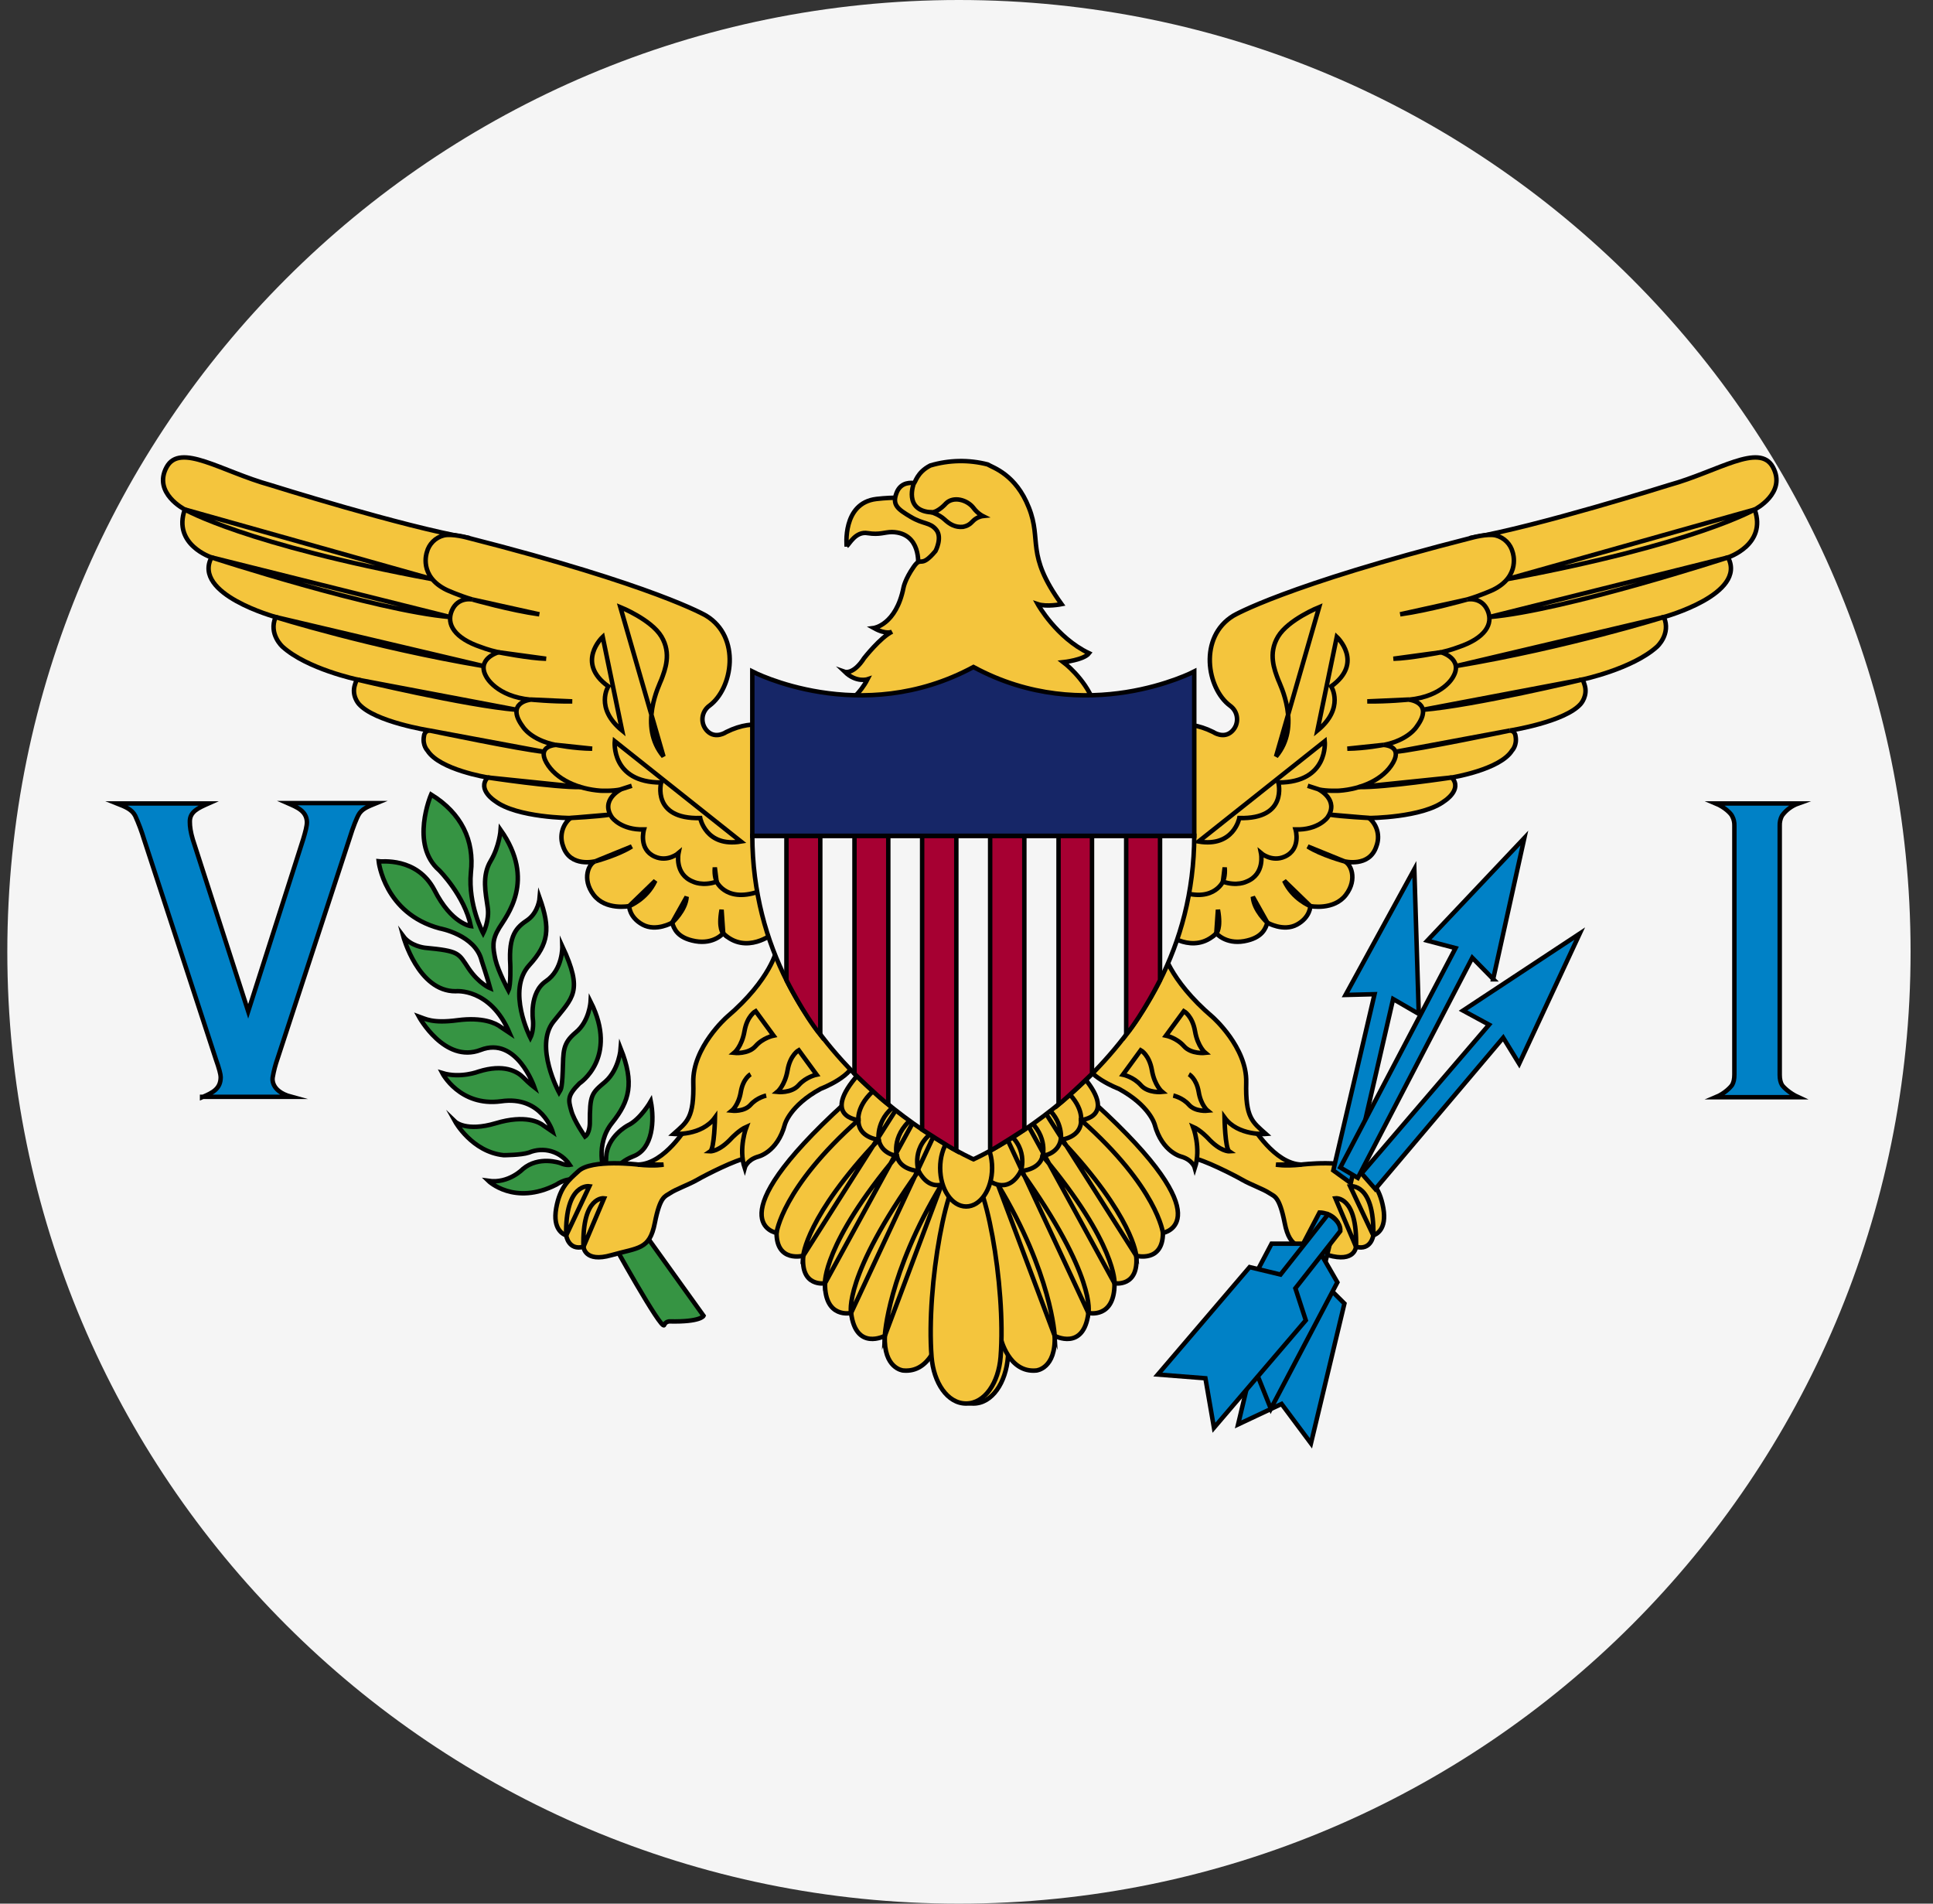 <svg width="65" height="64" viewBox="0 0 65 64" fill="none" xmlns="http://www.w3.org/2000/svg">
<rect x="0" y="0" width="65" height="64" fill="#333333" stroke="none"/>
<g id="Rounded=Virgin Islands (U.S.) (VI)">
<g clip-path="url(#clip0_2909_185260)">
<path id="Vector" d="M0.246 0H64.246V64H0.246V0Z" fill="#F5F5F5"/>
<path id="Vector_2" d="M20.684 39.5C20.684 39.5 20.634 39.138 21.297 38.875C21.959 38.625 22.009 37.663 21.884 37.025C21.884 37.025 21.534 37.638 21.109 37.837C21.109 37.837 20.422 38.2 20.384 38.888C20.384 38.888 20.384 39.138 20.334 39.325C20.309 39.438 19.997 38.475 20.584 37.75C21.172 37.013 21.334 36.413 20.872 35.25C20.872 35.25 20.822 35.95 20.359 36.362C19.884 36.763 19.834 36.8 19.834 37.763C19.834 37.763 19.834 38.1 19.672 38.212C19.672 38.212 19.297 37.675 19.209 37.337C19.109 36.975 19.072 36.837 19.484 36.425C19.484 36.425 20.809 35.562 19.859 33.675C19.859 33.675 19.822 34.337 19.359 34.712C18.909 35.087 18.947 35.35 18.922 36.013C18.897 36.675 18.847 36.638 18.797 36.725C18.797 36.725 17.959 35.175 18.609 34.35C19.259 33.525 19.622 33.35 18.909 31.812C18.909 31.812 18.934 32.6 18.359 32.987C17.784 33.375 17.922 34.3 17.922 34.3C17.922 34.3 17.959 34.638 17.834 34.888C17.834 34.888 17.022 33.3 17.797 32.45C18.459 31.725 18.509 31.212 18.147 30.188C18.147 30.188 18.109 30.663 17.747 30.925C17.372 31.175 17.097 31.425 17.159 32.425C17.159 32.425 17.184 33.112 17.097 33.3C17.097 33.3 16.759 32.675 16.659 32.263C16.572 31.85 16.534 31.613 16.784 31.2C17.034 30.788 18.034 29.6 16.834 27.9C16.834 27.9 16.797 28.45 16.497 28.95C16.197 29.45 16.334 30.038 16.397 30.488C16.472 30.938 16.247 31.375 16.247 31.375C16.247 31.375 15.734 30.425 15.834 29.337C15.959 28.25 15.509 27.337 14.497 26.712C14.497 26.712 13.772 28.4 14.772 29.262C14.772 29.262 15.622 30.113 15.834 31.137C15.834 31.137 15.184 31.062 14.609 29.925C14.022 28.8 12.809 28.975 12.734 28.962C12.734 28.962 12.922 30.712 14.784 31.212C14.784 31.212 15.984 31.425 16.197 32.3C16.197 32.3 16.397 32.9 16.484 33.225C16.484 33.225 16.109 33.075 15.759 32.562C15.409 32.038 15.459 31.975 14.284 31.863C14.284 31.863 13.809 31.812 13.559 31.475C13.559 31.475 14.059 33.337 15.322 33.325C15.322 33.325 16.484 33.2 17.134 34.725L16.834 34.525C16.672 34.4 16.234 34.188 15.384 34.3C14.534 34.413 14.297 34.25 14.084 34.175C14.084 34.175 14.947 35.763 16.159 35.3C17.372 34.825 17.959 36.525 17.972 36.562C17.972 36.562 17.809 36.438 17.597 36.225C17.384 36.013 16.934 35.763 16.097 36.025C16.097 36.025 15.484 36.263 14.872 36.075C14.872 36.075 15.459 37.212 16.847 37.025C18.222 36.825 18.584 38.05 18.584 38.05L18.272 37.837C18.147 37.737 17.672 37.462 16.672 37.763C15.672 38.062 15.309 37.712 15.309 37.712C15.309 37.712 15.872 38.725 16.934 38.837C16.934 38.837 17.522 38.837 17.784 38.75C18.026 38.648 18.295 38.633 18.546 38.708C18.797 38.784 19.014 38.944 19.159 39.163C19.159 39.163 19.034 39.188 18.834 39.1C18.834 39.1 18.122 38.85 17.584 39.3C17.584 39.3 17.109 39.8 16.422 39.7C16.422 39.7 17.297 40.55 18.709 39.825C18.709 39.825 19.184 39.487 19.522 39.75C19.872 40.013 20.684 39.5 20.684 39.5V39.5Z" fill="#369443" stroke="#010002" stroke-width="0.15" stroke-miterlimit="10"/>
<g id="Group">
<path id="Vector_3" d="M28.471 18.375C28.471 18.375 28.308 16.913 29.471 16.775C30.671 16.637 31.271 16.887 31.271 16.887L31.808 17.95L31.621 18.675L30.871 19.012C30.871 19.012 30.996 17.913 29.996 17.887C29.746 17.887 29.583 17.988 29.183 17.925C28.771 17.85 28.558 18.3 28.471 18.363V18.375Z" fill="#F4C53D" stroke="#010002" stroke-width="0.15" stroke-miterlimit="10"/>
<path id="Vector_4" d="M36.621 21.962C36.446 22.188 35.758 22.262 35.758 22.262C35.758 22.262 36.471 22.8 36.771 23.587C37.083 24.363 28.546 23.587 28.546 23.587C28.546 23.587 28.921 23.325 29.171 22.837C29.171 22.837 28.796 22.962 28.408 22.587C28.408 22.587 28.696 22.688 29.058 22.125C29.058 22.125 29.608 21.425 29.996 21.238C29.996 21.238 29.808 21.35 29.383 21.113C29.383 21.113 30.133 21.012 30.383 19.75C30.383 19.75 30.433 19.475 30.721 19.062C30.996 18.663 30.933 19.15 31.458 18.525C31.458 18.525 31.696 18.075 31.483 17.812C31.271 17.55 31.058 17.637 30.621 17.375C30.183 17.113 29.996 16.975 30.146 16.575C30.296 16.175 30.671 16.238 30.733 16.238C30.783 16.238 30.821 15.887 31.283 15.65C31.91 15.464 32.575 15.451 33.208 15.613C33.396 15.725 34.158 15.95 34.596 17.062C35.046 18.188 34.471 18.613 35.696 20.312C35.696 20.312 35.196 20.413 34.896 20.312C34.896 20.312 35.521 21.438 36.621 21.962V21.962Z" fill="#F4C53D" stroke="#010002" stroke-width="0.15" stroke-miterlimit="10"/>
<path id="Vector_5" d="M31.333 17.225C30.358 17.175 30.733 16.238 30.733 16.238" stroke="#010002" stroke-width="0.15" stroke-miterlimit="10"/>
<path id="Vector_6" d="M33.047 17.35C33.047 17.35 32.871 17.262 32.734 17.075C32.522 16.8 32.059 16.675 31.809 16.925C31.809 16.925 31.559 17.212 31.334 17.225C31.334 17.225 31.584 17.3 31.759 17.462C31.934 17.625 32.121 17.738 32.384 17.712C32.634 17.663 32.684 17.525 32.797 17.45C32.922 17.363 33.047 17.35 33.047 17.35V17.35Z" fill="#F4C53D" stroke="#010002" stroke-width="0.15" stroke-miterlimit="10"/>
</g>
<path id="Vector_7" d="M20.533 41.65C20.533 41.65 20.508 41.025 21.308 40.962L23.658 44.237C23.658 44.237 23.571 44.45 22.508 44.425C22.508 44.425 22.383 44.425 22.333 44.55C22.246 44.75 20.533 41.65 20.533 41.65Z" fill="#369443" stroke="#010002" stroke-width="0.15" stroke-miterlimit="10"/>
<g id="a">
<path id="Vector_8" d="M23.117 37.843C23.117 37.843 22.365 39.132 21.458 39.153C21.458 39.153 19.896 38.963 19.455 39.371C19.147 39.656 18.832 39.89 18.703 40.618C18.576 41.345 18.951 41.501 19.04 41.533C19.04 41.533 19.109 42.052 19.622 41.917C19.622 41.917 19.652 42.459 20.559 42.198C21.467 41.938 21.843 42.021 22.019 41.117C22.198 40.213 22.362 40.228 22.523 40.119C22.74 39.973 23.148 39.836 23.451 39.662C23.722 39.505 24.764 38.975 25.119 38.934C25.474 38.892 25.396 37.697 25.396 37.697H24.478L24.034 37.042L23.115 37.843H23.117ZM26.007 31.378C26.007 31.378 25.089 32.127 24.318 31.378C24.318 31.378 24.008 31.752 23.385 31.643C22.764 31.533 22.66 31.207 22.602 31.02C22.602 31.02 22.063 31.333 21.608 31.085C21.157 30.838 21.157 30.463 21.157 30.463C21.157 30.463 20.366 30.619 19.961 30.084C19.556 29.549 19.803 29.019 20.021 28.956C20.021 28.956 19.168 29.18 18.934 28.447C18.872 28.283 18.863 28.104 18.907 27.935C18.951 27.765 19.047 27.614 19.181 27.502C19.181 27.502 17.384 27.493 16.646 26.93C16.646 26.93 16.033 26.544 16.399 26.139C16.399 26.139 14.781 25.88 14.376 25.236C14.376 25.236 14.198 25.058 14.257 24.747C14.257 24.747 14.267 24.57 14.445 24.56C14.445 24.56 12.599 24.274 12.066 23.666C12.066 23.666 11.81 23.386 11.938 23.011C11.938 23.011 11.965 22.913 12.009 22.845C12.009 22.845 10.329 22.491 9.501 21.743C9.501 21.743 9.022 21.317 9.269 20.745C9.269 20.745 6.461 19.977 7.112 18.74C7.112 18.74 5.799 18.314 6.214 17.129C6.214 17.129 5.129 16.578 5.602 15.705C6.055 14.869 7.447 15.851 9.094 16.307C9.094 16.307 13.557 17.71 15.753 18.083L21.995 27.377L25.637 28.78L26.006 31.378H26.007Z" fill="#F4C53D" stroke="#010002" stroke-width="0.151"/>
<path id="Vector_9" d="M26.051 24.534C26.051 24.534 25.466 24.095 24.422 24.611C24.422 24.611 24.072 24.854 23.794 24.588C23.735 24.531 23.688 24.461 23.658 24.384C23.628 24.306 23.616 24.223 23.622 24.14C23.628 24.058 23.653 23.977 23.694 23.905C23.735 23.833 23.791 23.771 23.859 23.723C24.638 23.146 24.925 21.416 23.742 20.698C23.742 20.698 22.026 19.681 15.728 18.079C15.728 18.079 15.201 17.931 14.918 18.002C14.781 18.037 14.656 18.108 14.557 18.208C14.457 18.309 14.386 18.434 14.352 18.571C14.352 18.571 14.069 19.373 15.018 19.833C15.018 19.833 15.445 20.028 15.886 20.155C15.886 20.155 15.401 20.049 15.194 20.528C14.998 20.986 15.284 21.454 16.172 21.755C16.172 21.755 16.413 21.849 16.755 21.931C16.755 21.931 15.995 22.15 16.36 22.764C16.36 22.764 16.686 23.408 17.836 23.523C17.836 23.523 16.978 23.616 17.583 24.432C17.583 24.432 17.849 24.879 18.688 25.045C18.688 25.045 18.053 25.066 18.372 25.636C18.694 26.208 19.448 26.531 20.192 26.583C20.192 26.583 20.594 26.604 20.875 26.541C20.875 26.541 20.168 26.895 20.583 27.487C20.583 27.487 20.889 27.908 21.654 27.887C21.654 27.887 21.456 28.549 22.017 28.799C22.453 28.995 22.816 28.682 22.816 28.682C22.816 28.682 22.668 29.391 23.305 29.641C23.305 29.641 23.623 29.805 24.097 29.641C24.097 29.641 24.459 30.452 25.747 29.882C27.036 29.314 26.051 24.536 26.051 24.536V24.534ZM26.127 31.902C26.127 31.902 25.938 32.917 24.44 34.194C24.44 34.194 23.284 35.213 23.313 36.387C23.343 37.584 23.107 37.718 22.652 38.123C22.652 38.123 23.59 38.197 24.043 37.572C24.043 37.572 24.023 38.611 23.885 38.706C23.885 38.706 24.18 38.724 24.606 38.258C24.606 38.258 24.862 37.987 25.1 37.884C25.1 37.884 24.823 38.602 25.04 39.267C25.04 39.267 25.109 39.007 25.475 38.892C25.475 38.892 26.137 38.757 26.393 37.801C26.393 37.801 26.56 37.169 27.597 36.605C27.597 36.605 28.772 36.163 28.742 35.585C28.712 35.005 26.128 31.902 26.128 31.902H26.127Z" fill="#F4C53D" stroke="#010002" stroke-width="0.151"/>
<path id="Vector_10" d="M31.571 44.983C31.571 44.983 31.301 46.17 30.366 46.075C30.366 46.075 29.705 46.012 29.755 44.91C29.755 44.91 28.778 45.431 28.62 44.142C28.62 44.142 27.732 44.348 27.742 43.144C27.742 43.144 26.914 43.288 27.012 42.218C27.012 42.218 26.113 42.459 26.113 41.45C26.113 41.45 24.012 41.101 28.393 37.105L32.301 39.433L31.571 44.983V44.983Z" fill="#F4C53D" stroke="#010002" stroke-width="0.151" stroke-miterlimit="10"/>
<path id="Vector_11" d="M32.006 39.656C32.006 39.656 31.354 40.234 30.89 39.37C30.89 39.37 30.258 39.339 30.16 38.861C30.16 38.861 29.647 38.809 29.547 38.32C29.547 38.32 28.847 38.248 28.867 37.656C28.867 37.656 27.593 37.557 28.867 36.115C30.14 34.672 32.301 38.508 32.301 38.508L32.006 39.656ZM32.731 39.297C33.364 39.297 34.079 43.242 33.894 45.619C33.826 46.481 33.364 47.186 32.731 47.186C32.099 47.186 31.639 46.481 31.572 45.619C31.386 43.242 32.101 39.297 32.731 39.297Z" fill="#F4C53D" stroke="#010002" stroke-width="0.151"/>
<path id="Vector_12" d="M32.731 40.562C33.213 40.562 33.604 39.982 33.604 39.267C33.604 38.552 33.213 37.972 32.731 37.972C32.248 37.972 31.857 38.552 31.857 39.267C31.857 39.982 32.248 40.562 32.731 40.562Z" fill="#F4C53D" stroke="#010002" stroke-width="0.151"/>
<path id="Vector_13" d="M26.113 41.45C26.113 41.45 26.289 39.943 28.865 37.656C28.865 37.656 28.776 37.063 29.635 36.461M29.754 44.91C29.754 44.91 29.853 42.822 31.663 39.827L29.754 44.91ZM28.618 44.142C28.618 44.142 28.337 42.936 30.889 39.37C30.889 39.37 30.592 38.519 31.5 37.972L28.618 44.142ZM27.741 43.144C27.741 43.144 27.661 41.839 30.159 38.861C30.159 38.861 29.937 38.093 30.842 37.479L27.741 43.144ZM27.011 42.218C27.011 42.218 27.104 40.899 29.546 38.32C29.546 38.32 29.425 37.531 30.299 37.042L27.011 42.218Z" stroke="#010002" stroke-width="0.151" stroke-miterlimit="10"/>
<path id="Vector_14" d="M25.765 36.833C25.765 36.833 25.455 36.898 25.24 37.141C25.025 37.387 24.61 37.342 24.61 37.342C24.61 37.342 24.836 37.161 24.912 36.706C24.99 36.253 25.24 36.116 25.24 36.116M6.215 17.129C6.215 17.129 8.237 18.3 14.539 19.471L6.215 17.129ZM7.112 18.74C7.112 18.74 12.588 20.525 15.138 20.745L7.112 18.74ZM9.268 20.745C9.268 20.745 12.481 21.754 16.243 22.39L9.268 20.745ZM12.009 22.847C12.009 22.847 15.638 23.718 17.372 23.863L12.009 22.847ZM14.445 24.56C14.445 24.56 17.515 25.2 18.292 25.276L14.445 24.56ZM16.4 26.139C16.4 26.139 18.64 26.479 19.531 26.461L16.4 26.139ZM19.182 27.5C19.182 27.5 20.088 27.458 20.523 27.386L19.182 27.5ZM20.02 28.956C20.02 28.956 20.791 28.748 21.244 28.458L20.02 28.956ZM21.155 30.463C21.155 30.463 21.749 30.234 22.035 29.611L21.155 30.463ZM22.602 31.02C22.602 31.02 23.06 30.609 23.09 30.151L22.602 31.02ZM24.319 31.378C24.319 31.378 24.147 31.229 24.264 30.585L24.319 31.378ZM24.097 29.64C24.097 29.64 24.007 29.456 24.037 29.164L24.097 29.64ZM20.86 20.412C20.86 20.412 21.896 20.828 22.241 21.4C22.587 21.972 22.36 22.527 22.241 22.845C22.182 23.006 21.452 24.414 22.31 25.433L20.86 20.412ZM20.874 26.538C20.874 26.538 20.88 26.534 21.244 26.418L20.874 26.538ZM18.688 25.042C18.688 25.042 19.305 25.165 19.912 25.171L18.688 25.042ZM17.834 23.518C17.834 23.518 18.56 23.592 19.242 23.581L17.834 23.518ZM16.755 21.928C16.755 21.928 17.801 22.136 18.363 22.147L16.755 21.928ZM15.886 20.155C15.886 20.155 17.176 20.522 18.135 20.653L15.886 20.155ZM20.267 21.412C20.267 21.412 19.34 22.275 20.455 23.076C20.455 23.076 19.992 23.803 20.919 24.561L20.267 21.412ZM20.672 24.92C20.672 24.92 20.534 26.308 22.232 26.308C22.232 26.308 21.905 27.544 23.545 27.503C23.545 27.503 23.731 28.491 24.915 28.292L20.672 24.92ZM22.309 39.154C22.309 39.154 22.039 39.214 21.456 39.154H22.309ZM19.819 39.881C19.819 39.881 19 39.756 19.039 41.534L19.819 39.881ZM20.312 40.286C20.312 40.286 19.572 40.193 19.62 41.918L20.312 40.286ZM27.459 36.13C27.459 36.13 27.104 36.202 26.857 36.483C26.611 36.764 26.137 36.711 26.137 36.711C26.137 36.711 26.393 36.503 26.483 35.984C26.571 35.464 26.858 35.308 26.858 35.308L27.459 36.13ZM26.011 34.817C26.011 34.817 25.655 34.889 25.409 35.169C25.162 35.451 24.687 35.398 24.687 35.398C24.687 35.398 24.943 35.19 25.034 34.671C25.122 34.151 25.409 33.995 25.409 33.995L26.011 34.817Z" stroke="#010002" stroke-width="0.151"/>
</g>
<g id="Group_2">
<path id="Vector_15" d="M42.102 37.843C42.102 37.843 42.853 39.132 43.761 39.153C43.761 39.153 45.322 38.963 45.764 39.371C46.072 39.656 46.387 39.89 46.516 40.618C46.643 41.345 46.268 41.501 46.179 41.533C46.179 41.533 46.11 42.052 45.596 41.917C45.596 41.917 45.566 42.459 44.66 42.198C43.752 41.938 43.376 42.021 43.2 41.117C43.02 40.213 42.856 40.228 42.695 40.119C42.478 39.973 42.071 39.836 41.768 39.662C41.497 39.505 40.455 38.975 40.1 38.934C39.745 38.892 39.823 37.697 39.823 37.697H40.741L41.185 37.042L42.104 37.843H42.102ZM39.212 31.378C39.212 31.378 40.13 32.127 40.901 31.378C40.901 31.378 41.211 31.752 41.834 31.643C42.454 31.533 42.558 31.207 42.617 31.02C42.617 31.02 43.156 31.333 43.611 31.085C44.062 30.838 44.062 30.463 44.062 30.463C44.062 30.463 44.853 30.619 45.258 30.084C45.663 29.549 45.416 29.019 45.197 28.956C45.197 28.956 46.051 29.18 46.284 28.447C46.346 28.283 46.356 28.104 46.312 27.935C46.268 27.765 46.172 27.614 46.038 27.502C46.038 27.502 47.835 27.493 48.573 26.93C48.573 26.93 49.185 26.544 48.82 26.139C48.82 26.139 50.438 25.88 50.843 25.236C50.843 25.236 51.021 25.058 50.962 24.747C50.962 24.747 50.951 24.57 50.774 24.56C50.774 24.56 52.62 24.274 53.153 23.666C53.153 23.666 53.408 23.386 53.28 23.011C53.28 23.011 53.253 22.913 53.21 22.845C53.21 22.845 54.89 22.491 55.718 21.743C55.718 21.743 56.197 21.317 55.95 20.745C55.95 20.745 58.757 19.977 58.107 18.74C58.107 18.74 59.42 18.314 59.004 17.129C59.004 17.129 60.09 16.578 59.617 15.705C59.164 14.869 57.771 15.851 56.124 16.307C56.124 16.307 51.662 17.71 49.465 18.083L43.224 27.377L39.582 28.78L39.213 31.378H39.212Z" fill="#F4C53D" stroke="#010002" stroke-width="0.151"/>
<path id="Vector_16" d="M39.167 24.534C39.167 24.534 39.753 24.095 40.796 24.611C40.796 24.611 41.147 24.854 41.424 24.588C41.484 24.531 41.531 24.461 41.561 24.384C41.59 24.306 41.603 24.223 41.596 24.14C41.59 24.058 41.566 23.977 41.525 23.905C41.484 23.833 41.427 23.771 41.359 23.723C40.581 23.146 40.294 21.416 41.477 20.698C41.477 20.698 43.193 19.681 49.491 18.079C49.491 18.079 50.018 17.931 50.301 18.002C50.438 18.037 50.562 18.108 50.662 18.208C50.762 18.309 50.833 18.434 50.867 18.571C50.867 18.571 51.15 19.373 50.201 19.833C50.201 19.833 49.774 20.028 49.333 20.155C49.333 20.155 49.817 20.049 50.025 20.528C50.221 20.986 49.935 21.454 49.047 21.755C49.047 21.755 48.806 21.849 48.464 21.931C48.464 21.931 49.224 22.15 48.858 22.764C48.858 22.764 48.533 23.408 47.383 23.523C47.383 23.523 48.241 23.616 47.636 24.432C47.636 24.432 47.369 24.879 46.531 25.045C46.531 25.045 47.166 25.066 46.847 25.636C46.525 26.208 45.771 26.531 45.027 26.583C45.027 26.583 44.625 26.604 44.343 26.541C44.343 26.541 45.051 26.895 44.635 27.487C44.635 27.487 44.33 27.908 43.565 27.887C43.565 27.887 43.762 28.549 43.202 28.799C42.766 28.995 42.403 28.682 42.403 28.682C42.403 28.682 42.55 29.391 41.913 29.641C41.913 29.641 41.596 29.805 41.122 29.641C41.122 29.641 40.76 30.452 39.472 29.882C38.183 29.314 39.167 24.536 39.167 24.536V24.534ZM39.092 31.902C39.092 31.902 39.28 32.917 40.778 34.194C40.778 34.194 41.935 35.213 41.906 36.387C41.876 37.584 42.112 37.718 42.567 38.123C42.567 38.123 41.629 38.197 41.176 37.572C41.176 37.572 41.195 38.611 41.334 38.706C41.334 38.706 41.039 38.724 40.613 38.258C40.613 38.258 40.357 37.987 40.119 37.884C40.119 37.884 40.396 38.602 40.179 39.267C40.179 39.267 40.11 39.007 39.744 38.892C39.744 38.892 39.082 38.757 38.826 37.801C38.826 37.801 38.659 37.169 37.621 36.605C37.621 36.605 36.447 36.163 36.477 35.585C36.507 35.005 39.091 31.902 39.091 31.902H39.092Z" fill="#F4C53D" stroke="#010002" stroke-width="0.151"/>
<path id="Vector_17" d="M33.648 44.983C33.648 44.983 33.917 46.17 34.852 46.075C34.852 46.075 35.513 46.012 35.464 44.91C35.464 44.91 36.441 45.431 36.599 44.142C36.599 44.142 37.487 44.348 37.477 43.144C37.477 43.144 38.305 43.288 38.207 42.218C38.207 42.218 39.105 42.459 39.105 41.45C39.105 41.45 41.207 41.101 36.826 37.105L32.918 39.433L33.648 44.983V44.983Z" fill="#F4C53D" stroke="#010002" stroke-width="0.151" stroke-miterlimit="10"/>
<path id="Vector_18" d="M33.213 39.656C33.213 39.656 33.865 40.234 34.328 39.37C34.328 39.37 34.961 39.339 35.059 38.861C35.059 38.861 35.572 38.809 35.671 38.32C35.671 38.32 36.371 38.248 36.352 37.656C36.352 37.656 37.626 37.557 36.352 36.115C35.078 34.672 32.918 38.508 32.918 38.508L33.213 39.656ZM32.487 39.297C31.855 39.297 31.14 43.242 31.325 45.619C31.393 46.481 31.855 47.186 32.487 47.186C33.12 47.186 33.58 46.481 33.647 45.619C33.833 43.242 33.118 39.297 32.487 39.297Z" fill="#F4C53D" stroke="#010002" stroke-width="0.151"/>
<path id="Vector_19" d="M32.488 40.562C32.006 40.562 31.615 39.982 31.615 39.267C31.615 38.552 32.006 37.972 32.488 37.972C32.97 37.972 33.361 38.552 33.361 39.267C33.361 39.982 32.97 40.562 32.488 40.562Z" fill="#F4C53D" stroke="#010002" stroke-width="0.151"/>
<path id="Vector_20" d="M39.105 41.45C39.105 41.45 38.929 39.943 36.353 37.656C36.353 37.656 36.442 37.063 35.584 36.461M35.465 44.91C35.465 44.91 35.366 42.822 33.556 39.827L35.465 44.91ZM36.6 44.142C36.6 44.142 36.882 42.936 34.33 39.37C34.33 39.37 34.627 38.519 33.719 37.972L36.6 44.142ZM37.478 43.144C37.478 43.144 37.558 41.839 35.06 38.861C35.06 38.861 35.282 38.093 34.377 37.479L37.478 43.144ZM38.208 42.218C38.208 42.218 38.115 40.899 35.673 38.32C35.673 38.32 35.793 37.531 34.92 37.042L38.208 42.218Z" stroke="#010002" stroke-width="0.151" stroke-miterlimit="10"/>
<path id="Vector_21" d="M39.453 36.833C39.453 36.833 39.764 36.898 39.979 37.141C40.194 37.387 40.608 37.342 40.608 37.342C40.608 37.342 40.382 37.161 40.307 36.706C40.229 36.253 39.979 36.116 39.979 36.116M59.004 17.129C59.004 17.129 56.982 18.3 50.68 19.471L59.004 17.129ZM58.107 18.74C58.107 18.74 52.631 20.525 50.081 20.745L58.107 18.74ZM55.951 20.745C55.951 20.745 52.738 21.754 48.976 22.39L55.951 20.745ZM53.209 22.847C53.209 22.847 49.581 23.718 47.847 23.863L53.209 22.847ZM50.773 24.56C50.773 24.56 47.704 25.2 46.927 25.276L50.773 24.56ZM48.819 26.139C48.819 26.139 46.579 26.479 45.688 26.461L48.819 26.139ZM46.037 27.5C46.037 27.5 45.131 27.458 44.696 27.386L46.037 27.5ZM45.199 28.956C45.199 28.956 44.428 28.748 43.974 28.458L45.199 28.956ZM44.063 30.463C44.063 30.463 43.47 30.234 43.184 29.611L44.063 30.463ZM42.617 31.02C42.617 31.02 42.159 30.609 42.129 30.151L42.617 31.02ZM40.9 31.378C40.9 31.378 41.072 31.229 40.955 30.585L40.9 31.378ZM41.122 29.64C41.122 29.64 41.212 29.456 41.182 29.164L41.122 29.64ZM44.358 20.412C44.358 20.412 43.323 20.828 42.978 21.4C42.632 21.972 42.859 22.527 42.978 22.845C43.037 23.006 43.767 24.414 42.909 25.433L44.358 20.412ZM44.345 26.538C44.345 26.538 44.339 26.534 43.974 26.418L44.345 26.538ZM46.531 25.042C46.531 25.042 45.914 25.165 45.307 25.171L46.531 25.042ZM47.385 23.518C47.385 23.518 46.659 23.592 45.977 23.581L47.385 23.518ZM48.464 21.928C48.464 21.928 47.418 22.136 46.856 22.147L48.464 21.928ZM49.333 20.155C49.333 20.155 48.042 20.522 47.083 20.653L49.333 20.155ZM44.952 21.412C44.952 21.412 45.879 22.275 44.763 23.076C44.763 23.076 45.227 23.803 44.3 24.561L44.952 21.412ZM44.547 24.92C44.547 24.92 44.685 26.308 42.987 26.308C42.987 26.308 43.314 27.544 41.674 27.503C41.674 27.503 41.487 28.491 40.304 28.292L44.547 24.92ZM42.91 39.154C42.91 39.154 43.18 39.214 43.762 39.154H42.91ZM45.4 39.881C45.4 39.881 46.219 39.756 46.18 41.534L45.4 39.881ZM44.906 40.286C44.906 40.286 45.647 40.193 45.599 41.918L44.906 40.286ZM37.76 36.13C37.76 36.13 38.115 36.202 38.362 36.483C38.607 36.764 39.082 36.711 39.082 36.711C39.082 36.711 38.826 36.503 38.735 35.984C38.648 35.464 38.361 35.308 38.361 35.308L37.76 36.13ZM39.208 34.817C39.208 34.817 39.563 34.889 39.81 35.169C40.057 35.451 40.531 35.398 40.531 35.398C40.531 35.398 40.276 35.19 40.185 34.671C40.096 34.151 39.81 33.995 39.81 33.995L39.208 34.817Z" stroke="#010002" stroke-width="0.151"/>
</g>
<path id="Vector_22" d="M47.709 34.087L46.846 33.587L45.422 39.775L44.834 39.35L46.221 33.425L45.246 33.45L47.559 29.225L47.709 34.1V34.087ZM51.084 35.763L50.547 34.888L46.246 39.975L45.784 39.45L50.072 34.45L49.197 33.975L53.121 31.387L51.084 35.763Z" fill="#0081C6" stroke="#010002" stroke-width="0.15" stroke-miterlimit="10"/>
<path id="Vector_23" d="M50.22 32.925L49.508 32.2L45.658 39.6L45.07 39.25L48.945 31.875L47.995 31.625L51.258 28.175L50.208 32.925H50.22ZM44.708 41.862L44.42 43.038L45.208 43.825L44.083 48.525L43.095 47.2L41.633 47.888L42.758 43.175L43.783 42.888L44.045 41.712C44.045 41.712 44.358 41.587 44.708 41.862V41.862Z" fill="#0081C6" stroke="#010002" stroke-width="0.15" stroke-miterlimit="10"/>
<path id="Vector_24" d="M44.971 41.075L44.409 42.138L44.971 43.112L42.734 47.362L42.109 45.8L40.522 46.062L42.759 41.812H43.822L44.371 40.763C44.371 40.763 44.772 40.763 44.971 41.075V41.075Z" fill="#0081C6" stroke="#010002" stroke-width="0.15" stroke-miterlimit="10"/>
<path id="Vector_25" d="M45.071 41.388L43.559 43.312L43.909 44.388L40.821 48L40.534 46.337L38.934 46.212L42.021 42.6L43.059 42.85L44.659 40.825C44.659 40.825 45.096 41.038 45.071 41.388ZM6.796 36.888C7.159 36.737 7.421 36.6 7.421 36.212C7.421 36.125 7.371 35.925 7.259 35.612L4.846 28.225C4.764 27.952 4.664 27.685 4.546 27.425C4.434 27.212 4.221 27.125 3.934 27.012H7.009C6.671 27.163 6.371 27.288 6.384 27.637C6.384 27.788 6.409 27.975 6.484 28.225L8.346 34L10.196 28.212C10.271 27.962 10.321 27.775 10.321 27.637C10.309 27.262 9.984 27.137 9.671 27H12.659C12.384 27.113 12.159 27.188 12.046 27.413C11.996 27.512 11.884 27.762 11.746 28.212L9.334 35.587C9.262 35.791 9.207 36 9.171 36.212C9.171 36.212 9.059 36.675 9.796 36.875H6.796V36.888ZM58.321 36.138V27.762C58.325 27.649 58.3 27.537 58.246 27.438C58.209 27.35 57.996 27.137 57.696 27.012H60.471C60.25 27.091 60.058 27.235 59.921 27.425C59.867 27.529 59.841 27.645 59.846 27.762V36.138C59.846 36.275 59.871 36.388 59.921 36.475C59.971 36.55 60.171 36.75 60.471 36.888H57.696C57.996 36.763 58.196 36.55 58.246 36.475C58.296 36.388 58.321 36.275 58.321 36.125V36.138Z" fill="#0081C6" stroke="#010002" stroke-width="0.15" stroke-miterlimit="10"/>
<path id="Vector_26" d="M32.734 38.975C32.734 38.975 40.134 35.688 40.159 28.1H25.297C25.322 35.688 32.734 38.975 32.734 38.975Z" fill="#F5F5F5" stroke="#010002" stroke-width="0.15"/>
<path id="Vector_27" d="M26.445 28.1V32.95C26.445 32.95 27.008 34.075 27.583 34.788V28.1H26.445ZM28.733 28.1V36.1C28.733 36.1 29.445 36.8 29.87 37.138V28.1H28.72H28.733ZM31.008 28.1V37.975C31.008 37.975 31.833 38.513 32.158 38.688V28.1H30.995H31.008ZM39.008 28.1V32.95C39.008 32.95 38.445 34.075 37.87 34.788V28.1H39.008ZM36.72 28.1V36.1C36.72 36.1 36.008 36.8 35.595 37.138V28.1H36.72ZM34.445 28.1V37.975C34.445 37.975 33.62 38.513 33.295 38.688V28.1H34.445Z" fill="#A60032" stroke="#010002" stroke-width="0.15"/>
<path id="Vector_28" d="M40.159 22.575C40.159 22.575 36.522 24.475 32.734 22.425C28.934 24.475 25.297 22.575 25.297 22.575V28.1H40.159V22.575V22.575Z" fill="#162667" stroke="#010002" stroke-width="0.15" stroke-miterlimit="10"/>
</g>
</g>
<defs>
<clipPath id="clip0_2909_185260">
<path d="M0.246 32C0.246 14.327 14.573 0 32.246 0V0C49.919 0 64.246 14.327 64.246 32V32C64.246 49.673 49.919 64 32.246 64V64C14.573 64 0.246 49.673 0.246 32V32Z" fill="white"/>
</clipPath>
</defs>
</svg>
